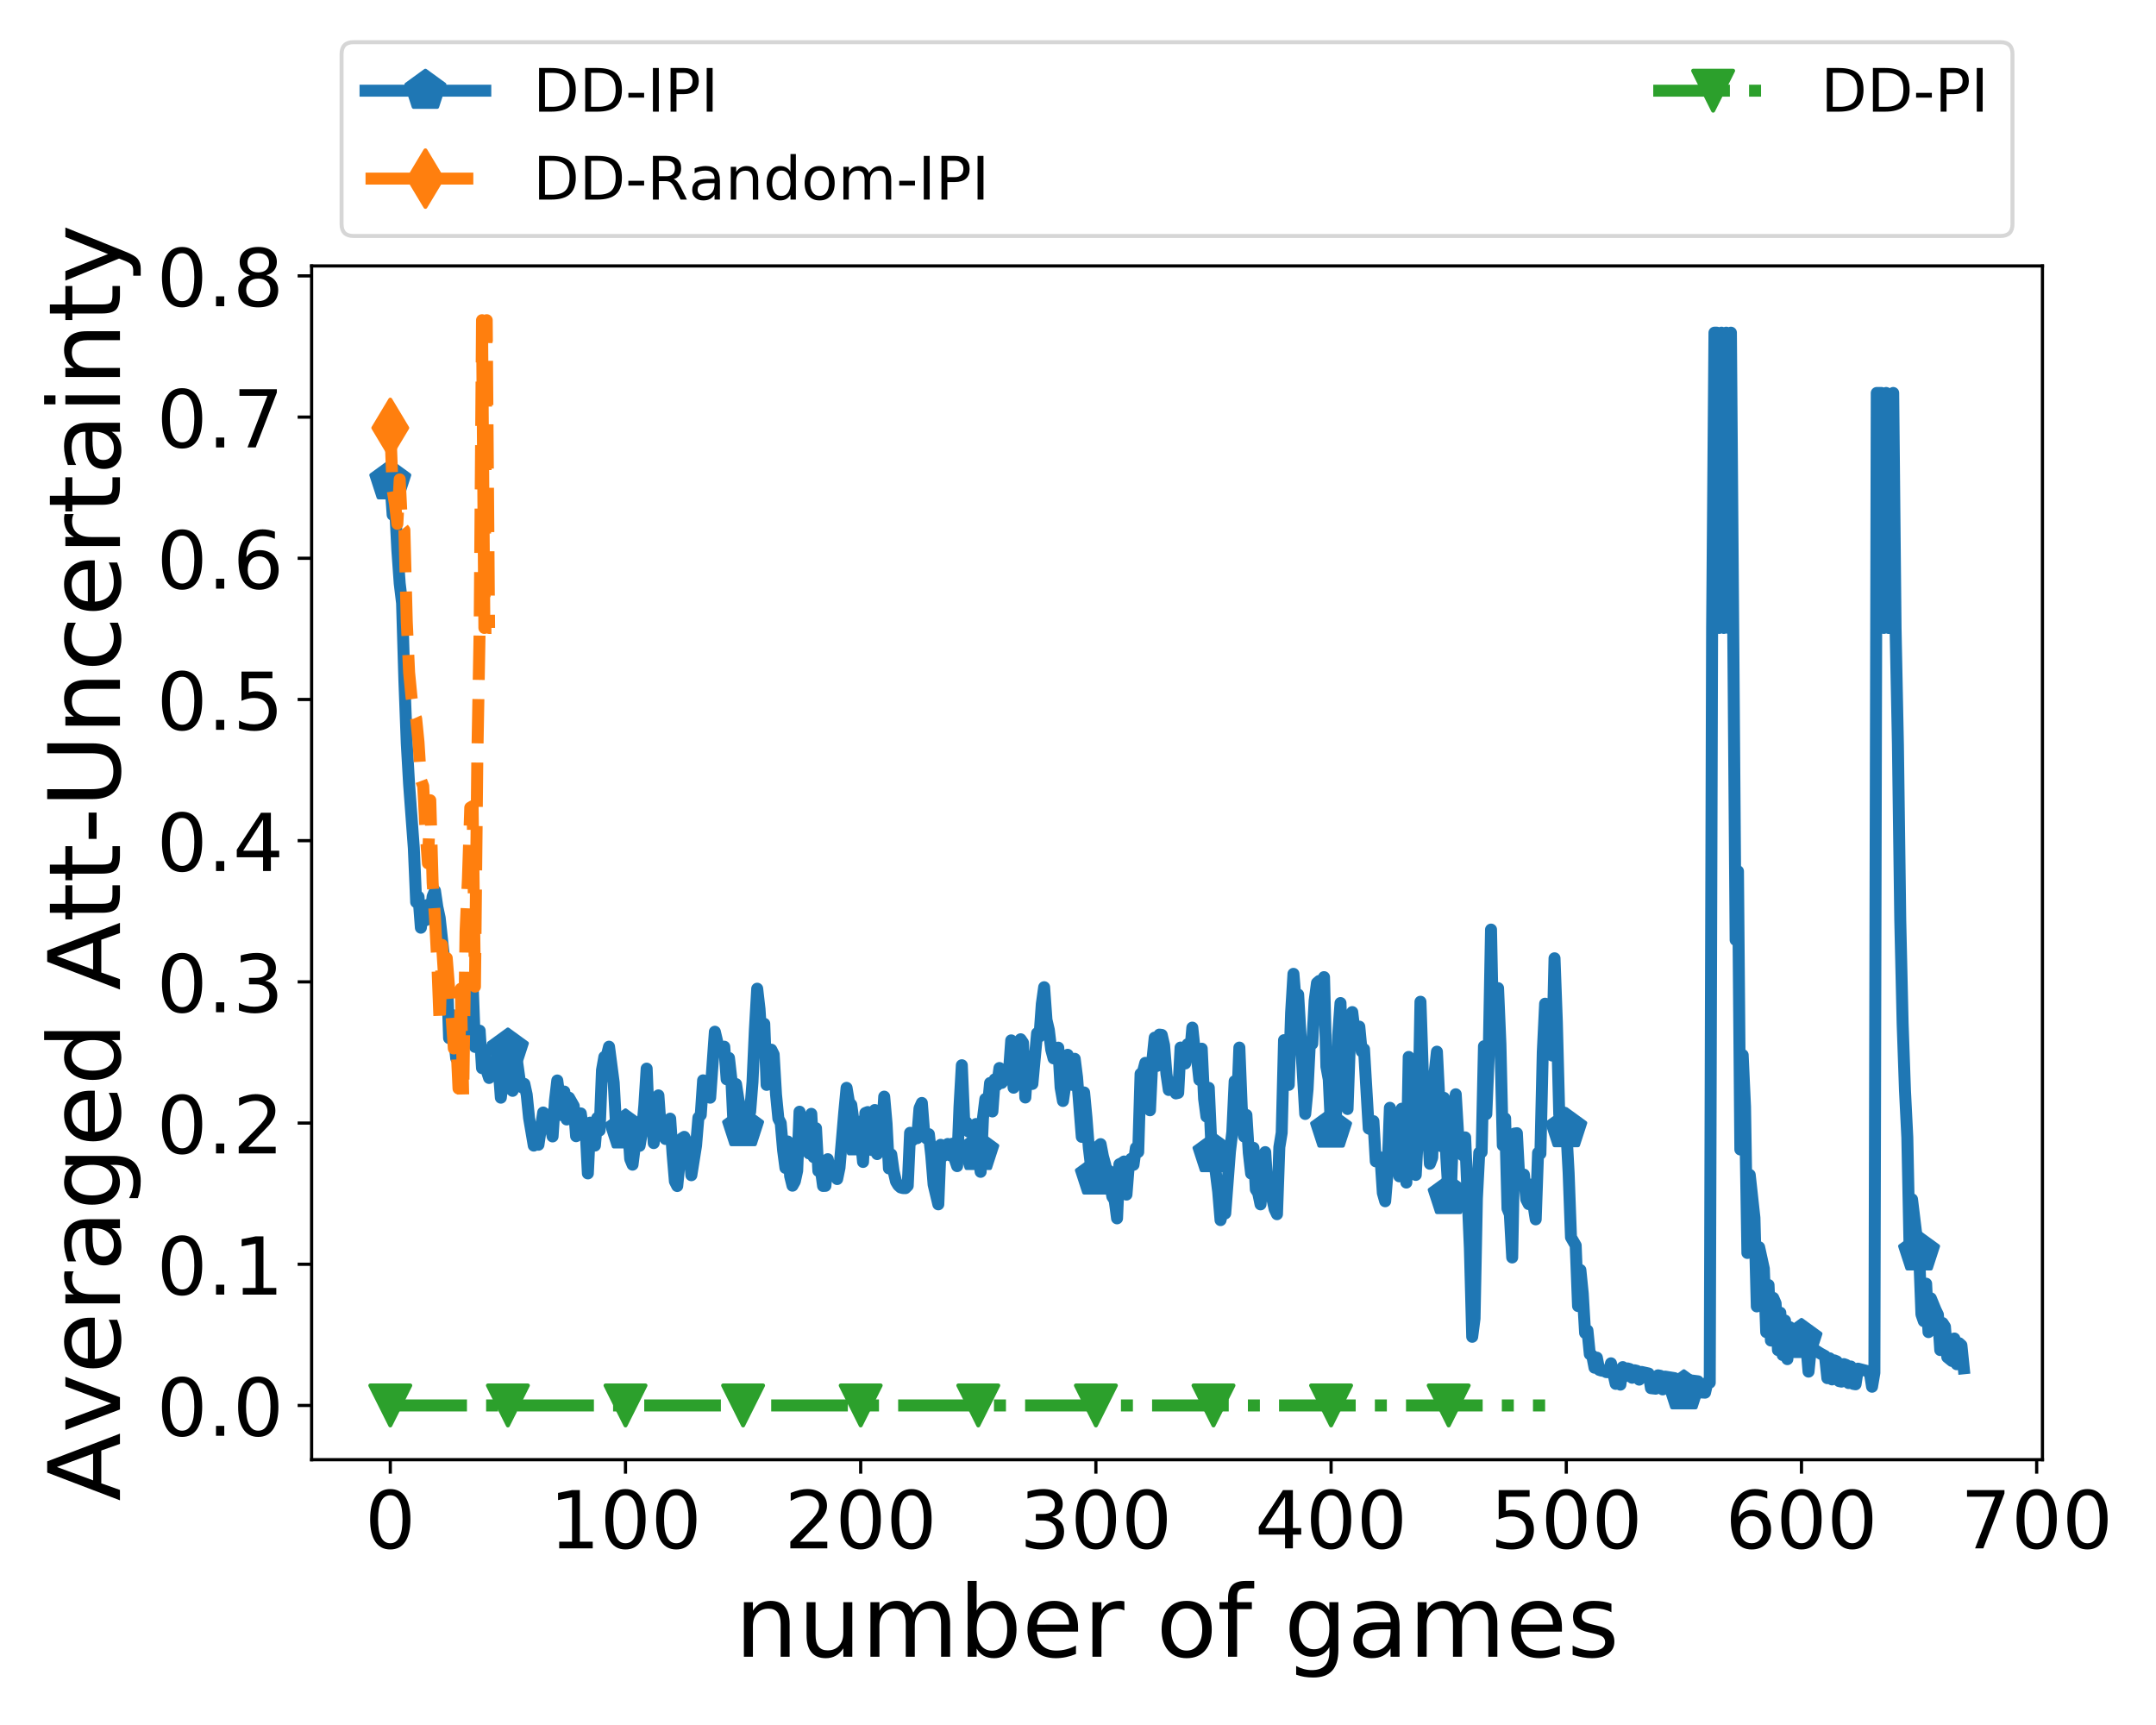 <?xml version="1.0" encoding="utf-8" standalone="no"?>
<!DOCTYPE svg PUBLIC "-//W3C//DTD SVG 1.1//EN"
  "http://www.w3.org/Graphics/SVG/1.1/DTD/svg11.dtd">
<!-- Created with matplotlib (https://matplotlib.org/) -->
<svg height="432pt" version="1.1" viewBox="0 0 540 432" width="540pt" xmlns="http://www.w3.org/2000/svg" xmlns:xlink="http://www.w3.org/1999/xlink">
 <defs>
  <style type="text/css">
*{stroke-linecap:butt;stroke-linejoin:round;}
  </style>
 </defs>
 <g id="figure_1">
  <g id="patch_1">
   <path d="M 0 432 
L 540 432 
L 540 0 
L 0 0 
z
" style="fill:#ffffff;"/>
  </g>
  <g id="axes_1">
   <g id="patch_2">
    <path d="M 78.05 365.56 
L 511.558 365.56 
L 511.558 66.6 
L 78.05 66.6 
z
" style="fill:#ffffff;"/>
   </g>
   <g id="matplotlib.axis_1">
    <g id="xtick_1">
     <g id="line2d_1">
      <defs>
       <path d="M 0 0 
L 0 3.5 
" id="m747b78a692" style="stroke:#000000;stroke-width:0.8;"/>
      </defs>
      <g>
       <use style="stroke:#000000;stroke-width:0.8;" x="97.755" xlink:href="#m747b78a692" y="365.56"/>
      </g>
     </g>
     <g id="text_1">
      <!-- 0 -->
      <defs>
       <path d="M 31.781 66.406 
Q 24.172 66.406 20.328 58.906 
Q 16.5 51.422 16.5 36.375 
Q 16.5 21.391 20.328 13.891 
Q 24.172 6.391 31.781 6.391 
Q 39.453 6.391 43.281 13.891 
Q 47.125 21.391 47.125 36.375 
Q 47.125 51.422 43.281 58.906 
Q 39.453 66.406 31.781 66.406 
z
M 31.781 74.219 
Q 44.047 74.219 50.516 64.516 
Q 56.984 54.828 56.984 36.375 
Q 56.984 17.969 50.516 8.266 
Q 44.047 -1.422 31.781 -1.422 
Q 19.531 -1.422 13.062 8.266 
Q 6.594 17.969 6.594 36.375 
Q 6.594 54.828 13.062 64.516 
Q 19.531 74.219 31.781 74.219 
z
" id="DejaVuSans-48"/>
      </defs>
      <g transform="translate(91.392 387.757)scale(0.2 -0.2)">
       <use xlink:href="#DejaVuSans-48"/>
      </g>
     </g>
    </g>
    <g id="xtick_2">
     <g id="line2d_2">
      <g>
       <use style="stroke:#000000;stroke-width:0.8;" x="156.664" xlink:href="#m747b78a692" y="365.56"/>
      </g>
     </g>
     <g id="text_2">
      <!-- 100 -->
      <defs>
       <path d="M 12.406 8.297 
L 28.516 8.297 
L 28.516 63.922 
L 10.984 60.406 
L 10.984 69.391 
L 28.422 72.906 
L 38.281 72.906 
L 38.281 8.297 
L 54.391 8.297 
L 54.391 0 
L 12.406 0 
z
" id="DejaVuSans-49"/>
      </defs>
      <g transform="translate(137.576 387.757)scale(0.2 -0.2)">
       <use xlink:href="#DejaVuSans-49"/>
       <use x="63.623" xlink:href="#DejaVuSans-48"/>
       <use x="127.246" xlink:href="#DejaVuSans-48"/>
      </g>
     </g>
    </g>
    <g id="xtick_3">
     <g id="line2d_3">
      <g>
       <use style="stroke:#000000;stroke-width:0.8;" x="215.572" xlink:href="#m747b78a692" y="365.56"/>
      </g>
     </g>
     <g id="text_3">
      <!-- 200 -->
      <defs>
       <path d="M 19.188 8.297 
L 53.609 8.297 
L 53.609 0 
L 7.328 0 
L 7.328 8.297 
Q 12.938 14.109 22.625 23.891 
Q 32.328 33.688 34.812 36.531 
Q 39.547 41.844 41.422 45.531 
Q 43.312 49.219 43.312 52.781 
Q 43.312 58.594 39.234 62.25 
Q 35.156 65.922 28.609 65.922 
Q 23.969 65.922 18.812 64.312 
Q 13.672 62.703 7.812 59.422 
L 7.812 69.391 
Q 13.766 71.781 18.938 73 
Q 24.125 74.219 28.422 74.219 
Q 39.75 74.219 46.484 68.547 
Q 53.219 62.891 53.219 53.422 
Q 53.219 48.922 51.531 44.891 
Q 49.859 40.875 45.406 35.406 
Q 44.188 33.984 37.641 27.219 
Q 31.109 20.453 19.188 8.297 
z
" id="DejaVuSans-50"/>
      </defs>
      <g transform="translate(196.485 387.757)scale(0.2 -0.2)">
       <use xlink:href="#DejaVuSans-50"/>
       <use x="63.623" xlink:href="#DejaVuSans-48"/>
       <use x="127.246" xlink:href="#DejaVuSans-48"/>
      </g>
     </g>
    </g>
    <g id="xtick_4">
     <g id="line2d_4">
      <g>
       <use style="stroke:#000000;stroke-width:0.8;" x="274.481" xlink:href="#m747b78a692" y="365.56"/>
      </g>
     </g>
     <g id="text_4">
      <!-- 300 -->
      <defs>
       <path d="M 40.578 39.312 
Q 47.656 37.797 51.625 33 
Q 55.609 28.219 55.609 21.188 
Q 55.609 10.406 48.188 4.484 
Q 40.766 -1.422 27.094 -1.422 
Q 22.516 -1.422 17.656 -0.516 
Q 12.797 0.391 7.625 2.203 
L 7.625 11.719 
Q 11.719 9.328 16.594 8.109 
Q 21.484 6.891 26.812 6.891 
Q 36.078 6.891 40.938 10.547 
Q 45.797 14.203 45.797 21.188 
Q 45.797 27.641 41.281 31.266 
Q 36.766 34.906 28.719 34.906 
L 20.219 34.906 
L 20.219 43.016 
L 29.109 43.016 
Q 36.375 43.016 40.234 45.922 
Q 44.094 48.828 44.094 54.297 
Q 44.094 59.906 40.109 62.906 
Q 36.141 65.922 28.719 65.922 
Q 24.656 65.922 20.016 65.031 
Q 15.375 64.156 9.812 62.312 
L 9.812 71.094 
Q 15.438 72.656 20.344 73.438 
Q 25.25 74.219 29.594 74.219 
Q 40.828 74.219 47.359 69.109 
Q 53.906 64.016 53.906 55.328 
Q 53.906 49.266 50.438 45.094 
Q 46.969 40.922 40.578 39.312 
z
" id="DejaVuSans-51"/>
      </defs>
      <g transform="translate(255.393 387.757)scale(0.2 -0.2)">
       <use xlink:href="#DejaVuSans-51"/>
       <use x="63.623" xlink:href="#DejaVuSans-48"/>
       <use x="127.246" xlink:href="#DejaVuSans-48"/>
      </g>
     </g>
    </g>
    <g id="xtick_5">
     <g id="line2d_5">
      <g>
       <use style="stroke:#000000;stroke-width:0.8;" x="333.389" xlink:href="#m747b78a692" y="365.56"/>
      </g>
     </g>
     <g id="text_5">
      <!-- 400 -->
      <defs>
       <path d="M 37.797 64.312 
L 12.891 25.391 
L 37.797 25.391 
z
M 35.203 72.906 
L 47.609 72.906 
L 47.609 25.391 
L 58.016 25.391 
L 58.016 17.188 
L 47.609 17.188 
L 47.609 0 
L 37.797 0 
L 37.797 17.188 
L 4.891 17.188 
L 4.891 26.703 
z
" id="DejaVuSans-52"/>
      </defs>
      <g transform="translate(314.302 387.757)scale(0.2 -0.2)">
       <use xlink:href="#DejaVuSans-52"/>
       <use x="63.623" xlink:href="#DejaVuSans-48"/>
       <use x="127.246" xlink:href="#DejaVuSans-48"/>
      </g>
     </g>
    </g>
    <g id="xtick_6">
     <g id="line2d_6">
      <g>
       <use style="stroke:#000000;stroke-width:0.8;" x="392.298" xlink:href="#m747b78a692" y="365.56"/>
      </g>
     </g>
     <g id="text_6">
      <!-- 500 -->
      <defs>
       <path d="M 10.797 72.906 
L 49.516 72.906 
L 49.516 64.594 
L 19.828 64.594 
L 19.828 46.734 
Q 21.969 47.469 24.109 47.828 
Q 26.266 48.188 28.422 48.188 
Q 40.625 48.188 47.75 41.5 
Q 54.891 34.812 54.891 23.391 
Q 54.891 11.625 47.562 5.094 
Q 40.234 -1.422 26.906 -1.422 
Q 22.312 -1.422 17.547 -0.641 
Q 12.797 0.141 7.719 1.703 
L 7.719 11.625 
Q 12.109 9.234 16.797 8.062 
Q 21.484 6.891 26.703 6.891 
Q 35.156 6.891 40.078 11.328 
Q 45.016 15.766 45.016 23.391 
Q 45.016 31 40.078 35.438 
Q 35.156 39.891 26.703 39.891 
Q 22.75 39.891 18.812 39.016 
Q 14.891 38.141 10.797 36.281 
z
" id="DejaVuSans-53"/>
      </defs>
      <g transform="translate(373.21 387.757)scale(0.2 -0.2)">
       <use xlink:href="#DejaVuSans-53"/>
       <use x="63.623" xlink:href="#DejaVuSans-48"/>
       <use x="127.246" xlink:href="#DejaVuSans-48"/>
      </g>
     </g>
    </g>
    <g id="xtick_7">
     <g id="line2d_7">
      <g>
       <use style="stroke:#000000;stroke-width:0.8;" x="451.206" xlink:href="#m747b78a692" y="365.56"/>
      </g>
     </g>
     <g id="text_7">
      <!-- 600 -->
      <defs>
       <path d="M 33.016 40.375 
Q 26.375 40.375 22.484 35.828 
Q 18.609 31.297 18.609 23.391 
Q 18.609 15.531 22.484 10.953 
Q 26.375 6.391 33.016 6.391 
Q 39.656 6.391 43.531 10.953 
Q 47.406 15.531 47.406 23.391 
Q 47.406 31.297 43.531 35.828 
Q 39.656 40.375 33.016 40.375 
z
M 52.594 71.297 
L 52.594 62.312 
Q 48.875 64.062 45.094 64.984 
Q 41.312 65.922 37.594 65.922 
Q 27.828 65.922 22.672 59.328 
Q 17.531 52.734 16.797 39.406 
Q 19.672 43.656 24.016 45.922 
Q 28.375 48.188 33.594 48.188 
Q 44.578 48.188 50.953 41.516 
Q 57.328 34.859 57.328 23.391 
Q 57.328 12.156 50.688 5.359 
Q 44.047 -1.422 33.016 -1.422 
Q 20.359 -1.422 13.672 8.266 
Q 6.984 17.969 6.984 36.375 
Q 6.984 53.656 15.188 63.938 
Q 23.391 74.219 37.203 74.219 
Q 40.922 74.219 44.703 73.484 
Q 48.484 72.75 52.594 71.297 
z
" id="DejaVuSans-54"/>
      </defs>
      <g transform="translate(432.119 387.757)scale(0.2 -0.2)">
       <use xlink:href="#DejaVuSans-54"/>
       <use x="63.623" xlink:href="#DejaVuSans-48"/>
       <use x="127.246" xlink:href="#DejaVuSans-48"/>
      </g>
     </g>
    </g>
    <g id="xtick_8">
     <g id="line2d_8">
      <g>
       <use style="stroke:#000000;stroke-width:0.8;" x="510.115" xlink:href="#m747b78a692" y="365.56"/>
      </g>
     </g>
     <g id="text_8">
      <!-- 700 -->
      <defs>
       <path d="M 8.203 72.906 
L 55.078 72.906 
L 55.078 68.703 
L 28.609 0 
L 18.312 0 
L 43.219 64.594 
L 8.203 64.594 
z
" id="DejaVuSans-55"/>
      </defs>
      <g transform="translate(491.028 387.757)scale(0.2 -0.2)">
       <use xlink:href="#DejaVuSans-55"/>
       <use x="63.623" xlink:href="#DejaVuSans-48"/>
       <use x="127.246" xlink:href="#DejaVuSans-48"/>
      </g>
     </g>
    </g>
    <g id="text_9">
     <!-- number of games -->
     <defs>
      <path d="M 54.891 33.016 
L 54.891 0 
L 45.906 0 
L 45.906 32.719 
Q 45.906 40.484 42.875 44.328 
Q 39.844 48.188 33.797 48.188 
Q 26.516 48.188 22.312 43.547 
Q 18.109 38.922 18.109 30.906 
L 18.109 0 
L 9.078 0 
L 9.078 54.688 
L 18.109 54.688 
L 18.109 46.188 
Q 21.344 51.125 25.703 53.562 
Q 30.078 56 35.797 56 
Q 45.219 56 50.047 50.172 
Q 54.891 44.344 54.891 33.016 
z
" id="DejaVuSans-110"/>
      <path d="M 8.5 21.578 
L 8.5 54.688 
L 17.484 54.688 
L 17.484 21.922 
Q 17.484 14.156 20.5 10.266 
Q 23.531 6.391 29.594 6.391 
Q 36.859 6.391 41.078 11.031 
Q 45.312 15.672 45.312 23.688 
L 45.312 54.688 
L 54.297 54.688 
L 54.297 0 
L 45.312 0 
L 45.312 8.406 
Q 42.047 3.422 37.719 1 
Q 33.406 -1.422 27.688 -1.422 
Q 18.266 -1.422 13.375 4.438 
Q 8.5 10.297 8.5 21.578 
z
M 31.109 56 
z
" id="DejaVuSans-117"/>
      <path d="M 52 44.188 
Q 55.375 50.25 60.062 53.125 
Q 64.75 56 71.094 56 
Q 79.641 56 84.281 50.016 
Q 88.922 44.047 88.922 33.016 
L 88.922 0 
L 79.891 0 
L 79.891 32.719 
Q 79.891 40.578 77.094 44.375 
Q 74.312 48.188 68.609 48.188 
Q 61.625 48.188 57.562 43.547 
Q 53.516 38.922 53.516 30.906 
L 53.516 0 
L 44.484 0 
L 44.484 32.719 
Q 44.484 40.625 41.703 44.406 
Q 38.922 48.188 33.109 48.188 
Q 26.219 48.188 22.156 43.531 
Q 18.109 38.875 18.109 30.906 
L 18.109 0 
L 9.078 0 
L 9.078 54.688 
L 18.109 54.688 
L 18.109 46.188 
Q 21.188 51.219 25.484 53.609 
Q 29.781 56 35.688 56 
Q 41.656 56 45.828 52.969 
Q 50 49.953 52 44.188 
z
" id="DejaVuSans-109"/>
      <path d="M 48.688 27.297 
Q 48.688 37.203 44.609 42.844 
Q 40.531 48.484 33.406 48.484 
Q 26.266 48.484 22.188 42.844 
Q 18.109 37.203 18.109 27.297 
Q 18.109 17.391 22.188 11.75 
Q 26.266 6.109 33.406 6.109 
Q 40.531 6.109 44.609 11.75 
Q 48.688 17.391 48.688 27.297 
z
M 18.109 46.391 
Q 20.953 51.266 25.266 53.625 
Q 29.594 56 35.594 56 
Q 45.562 56 51.781 48.094 
Q 58.016 40.188 58.016 27.297 
Q 58.016 14.406 51.781 6.484 
Q 45.562 -1.422 35.594 -1.422 
Q 29.594 -1.422 25.266 0.953 
Q 20.953 3.328 18.109 8.203 
L 18.109 0 
L 9.078 0 
L 9.078 75.984 
L 18.109 75.984 
z
" id="DejaVuSans-98"/>
      <path d="M 56.203 29.594 
L 56.203 25.203 
L 14.891 25.203 
Q 15.484 15.922 20.484 11.062 
Q 25.484 6.203 34.422 6.203 
Q 39.594 6.203 44.453 7.469 
Q 49.312 8.734 54.109 11.281 
L 54.109 2.781 
Q 49.266 0.734 44.188 -0.344 
Q 39.109 -1.422 33.891 -1.422 
Q 20.797 -1.422 13.156 6.188 
Q 5.516 13.812 5.516 26.812 
Q 5.516 40.234 12.766 48.109 
Q 20.016 56 32.328 56 
Q 43.359 56 49.781 48.891 
Q 56.203 41.797 56.203 29.594 
z
M 47.219 32.234 
Q 47.125 39.594 43.094 43.984 
Q 39.062 48.391 32.422 48.391 
Q 24.906 48.391 20.391 44.141 
Q 15.875 39.891 15.188 32.172 
z
" id="DejaVuSans-101"/>
      <path d="M 41.109 46.297 
Q 39.594 47.172 37.812 47.578 
Q 36.031 48 33.891 48 
Q 26.266 48 22.188 43.047 
Q 18.109 38.094 18.109 28.812 
L 18.109 0 
L 9.078 0 
L 9.078 54.688 
L 18.109 54.688 
L 18.109 46.188 
Q 20.953 51.172 25.484 53.578 
Q 30.031 56 36.531 56 
Q 37.453 56 38.578 55.875 
Q 39.703 55.766 41.062 55.516 
z
" id="DejaVuSans-114"/>
      <path id="DejaVuSans-32"/>
      <path d="M 30.609 48.391 
Q 23.391 48.391 19.188 42.75 
Q 14.984 37.109 14.984 27.297 
Q 14.984 17.484 19.156 11.844 
Q 23.344 6.203 30.609 6.203 
Q 37.797 6.203 41.984 11.859 
Q 46.188 17.531 46.188 27.297 
Q 46.188 37.016 41.984 42.703 
Q 37.797 48.391 30.609 48.391 
z
M 30.609 56 
Q 42.328 56 49.016 48.375 
Q 55.719 40.766 55.719 27.297 
Q 55.719 13.875 49.016 6.219 
Q 42.328 -1.422 30.609 -1.422 
Q 18.844 -1.422 12.172 6.219 
Q 5.516 13.875 5.516 27.297 
Q 5.516 40.766 12.172 48.375 
Q 18.844 56 30.609 56 
z
" id="DejaVuSans-111"/>
      <path d="M 37.109 75.984 
L 37.109 68.5 
L 28.516 68.5 
Q 23.688 68.5 21.797 66.547 
Q 19.922 64.594 19.922 59.516 
L 19.922 54.688 
L 34.719 54.688 
L 34.719 47.703 
L 19.922 47.703 
L 19.922 0 
L 10.891 0 
L 10.891 47.703 
L 2.297 47.703 
L 2.297 54.688 
L 10.891 54.688 
L 10.891 58.5 
Q 10.891 67.625 15.141 71.797 
Q 19.391 75.984 28.609 75.984 
z
" id="DejaVuSans-102"/>
      <path d="M 45.406 27.984 
Q 45.406 37.75 41.375 43.109 
Q 37.359 48.484 30.078 48.484 
Q 22.859 48.484 18.828 43.109 
Q 14.797 37.75 14.797 27.984 
Q 14.797 18.266 18.828 12.891 
Q 22.859 7.516 30.078 7.516 
Q 37.359 7.516 41.375 12.891 
Q 45.406 18.266 45.406 27.984 
z
M 54.391 6.781 
Q 54.391 -7.172 48.188 -13.984 
Q 42 -20.797 29.203 -20.797 
Q 24.469 -20.797 20.266 -20.094 
Q 16.062 -19.391 12.109 -17.922 
L 12.109 -9.188 
Q 16.062 -11.328 19.922 -12.344 
Q 23.781 -13.375 27.781 -13.375 
Q 36.625 -13.375 41.016 -8.766 
Q 45.406 -4.156 45.406 5.172 
L 45.406 9.625 
Q 42.625 4.781 38.281 2.391 
Q 33.938 0 27.875 0 
Q 17.828 0 11.672 7.656 
Q 5.516 15.328 5.516 27.984 
Q 5.516 40.672 11.672 48.328 
Q 17.828 56 27.875 56 
Q 33.938 56 38.281 53.609 
Q 42.625 51.219 45.406 46.391 
L 45.406 54.688 
L 54.391 54.688 
z
" id="DejaVuSans-103"/>
      <path d="M 34.281 27.484 
Q 23.391 27.484 19.188 25 
Q 14.984 22.516 14.984 16.5 
Q 14.984 11.719 18.141 8.906 
Q 21.297 6.109 26.703 6.109 
Q 34.188 6.109 38.703 11.406 
Q 43.219 16.703 43.219 25.484 
L 43.219 27.484 
z
M 52.203 31.203 
L 52.203 0 
L 43.219 0 
L 43.219 8.297 
Q 40.141 3.328 35.547 0.953 
Q 30.953 -1.422 24.312 -1.422 
Q 15.922 -1.422 10.953 3.297 
Q 6 8.016 6 15.922 
Q 6 25.141 12.172 29.828 
Q 18.359 34.516 30.609 34.516 
L 43.219 34.516 
L 43.219 35.406 
Q 43.219 41.609 39.141 45 
Q 35.062 48.391 27.688 48.391 
Q 23 48.391 18.547 47.266 
Q 14.109 46.141 10.016 43.891 
L 10.016 52.203 
Q 14.938 54.109 19.578 55.047 
Q 24.219 56 28.609 56 
Q 40.484 56 46.344 49.844 
Q 52.203 43.703 52.203 31.203 
z
" id="DejaVuSans-97"/>
      <path d="M 44.281 53.078 
L 44.281 44.578 
Q 40.484 46.531 36.375 47.5 
Q 32.281 48.484 27.875 48.484 
Q 21.188 48.484 17.844 46.438 
Q 14.5 44.391 14.5 40.281 
Q 14.5 37.156 16.891 35.375 
Q 19.281 33.594 26.516 31.984 
L 29.594 31.297 
Q 39.156 29.25 43.188 25.516 
Q 47.219 21.781 47.219 15.094 
Q 47.219 7.469 41.188 3.016 
Q 35.156 -1.422 24.609 -1.422 
Q 20.219 -1.422 15.453 -0.562 
Q 10.688 0.297 5.422 2 
L 5.422 11.281 
Q 10.406 8.688 15.234 7.391 
Q 20.062 6.109 24.812 6.109 
Q 31.156 6.109 34.562 8.281 
Q 37.984 10.453 37.984 14.406 
Q 37.984 18.062 35.516 20.016 
Q 33.062 21.969 24.703 23.781 
L 21.578 24.516 
Q 13.234 26.266 9.516 29.906 
Q 5.812 33.547 5.812 39.891 
Q 5.812 47.609 11.281 51.797 
Q 16.75 56 26.812 56 
Q 31.781 56 36.172 55.266 
Q 40.578 54.547 44.281 53.078 
z
" id="DejaVuSans-115"/>
     </defs>
     <g transform="translate(184.05 414.912)scale(0.25 -0.25)">
      <use xlink:href="#DejaVuSans-110"/>
      <use x="63.379" xlink:href="#DejaVuSans-117"/>
      <use x="126.758" xlink:href="#DejaVuSans-109"/>
      <use x="224.17" xlink:href="#DejaVuSans-98"/>
      <use x="287.646" xlink:href="#DejaVuSans-101"/>
      <use x="349.17" xlink:href="#DejaVuSans-114"/>
      <use x="390.283" xlink:href="#DejaVuSans-32"/>
      <use x="422.07" xlink:href="#DejaVuSans-111"/>
      <use x="483.252" xlink:href="#DejaVuSans-102"/>
      <use x="518.457" xlink:href="#DejaVuSans-32"/>
      <use x="550.244" xlink:href="#DejaVuSans-103"/>
      <use x="613.721" xlink:href="#DejaVuSans-97"/>
      <use x="675" xlink:href="#DejaVuSans-109"/>
      <use x="772.412" xlink:href="#DejaVuSans-101"/>
      <use x="833.936" xlink:href="#DejaVuSans-115"/>
     </g>
    </g>
   </g>
   <g id="matplotlib.axis_2">
    <g id="ytick_1">
     <g id="line2d_9">
      <defs>
       <path d="M 0 0 
L -3.5 0 
" id="m4ca22aaf5d" style="stroke:#000000;stroke-width:0.8;"/>
      </defs>
      <g>
       <use style="stroke:#000000;stroke-width:0.8;" x="78.05" xlink:href="#m4ca22aaf5d" y="351.971"/>
      </g>
     </g>
     <g id="text_10">
      <!-- 0.0 -->
      <defs>
       <path d="M 10.688 12.406 
L 21 12.406 
L 21 0 
L 10.688 0 
z
" id="DejaVuSans-46"/>
      </defs>
      <g transform="translate(39.244 359.569)scale(0.2 -0.2)">
       <use xlink:href="#DejaVuSans-48"/>
       <use x="63.623" xlink:href="#DejaVuSans-46"/>
       <use x="95.41" xlink:href="#DejaVuSans-48"/>
      </g>
     </g>
    </g>
    <g id="ytick_2">
     <g id="line2d_10">
      <g>
       <use style="stroke:#000000;stroke-width:0.8;" x="78.05" xlink:href="#m4ca22aaf5d" y="316.611"/>
      </g>
     </g>
     <g id="text_11">
      <!-- 0.1 -->
      <g transform="translate(39.244 324.21)scale(0.2 -0.2)">
       <use xlink:href="#DejaVuSans-48"/>
       <use x="63.623" xlink:href="#DejaVuSans-46"/>
       <use x="95.41" xlink:href="#DejaVuSans-49"/>
      </g>
     </g>
    </g>
    <g id="ytick_3">
     <g id="line2d_11">
      <g>
       <use style="stroke:#000000;stroke-width:0.8;" x="78.05" xlink:href="#m4ca22aaf5d" y="281.252"/>
      </g>
     </g>
     <g id="text_12">
      <!-- 0.2 -->
      <g transform="translate(39.244 288.85)scale(0.2 -0.2)">
       <use xlink:href="#DejaVuSans-48"/>
       <use x="63.623" xlink:href="#DejaVuSans-46"/>
       <use x="95.41" xlink:href="#DejaVuSans-50"/>
      </g>
     </g>
    </g>
    <g id="ytick_4">
     <g id="line2d_12">
      <g>
       <use style="stroke:#000000;stroke-width:0.8;" x="78.05" xlink:href="#m4ca22aaf5d" y="245.892"/>
      </g>
     </g>
     <g id="text_13">
      <!-- 0.3 -->
      <g transform="translate(39.244 253.49)scale(0.2 -0.2)">
       <use xlink:href="#DejaVuSans-48"/>
       <use x="63.623" xlink:href="#DejaVuSans-46"/>
       <use x="95.41" xlink:href="#DejaVuSans-51"/>
      </g>
     </g>
    </g>
    <g id="ytick_5">
     <g id="line2d_13">
      <g>
       <use style="stroke:#000000;stroke-width:0.8;" x="78.05" xlink:href="#m4ca22aaf5d" y="210.532"/>
      </g>
     </g>
     <g id="text_14">
      <!-- 0.4 -->
      <g transform="translate(39.244 218.131)scale(0.2 -0.2)">
       <use xlink:href="#DejaVuSans-48"/>
       <use x="63.623" xlink:href="#DejaVuSans-46"/>
       <use x="95.41" xlink:href="#DejaVuSans-52"/>
      </g>
     </g>
    </g>
    <g id="ytick_6">
     <g id="line2d_14">
      <g>
       <use style="stroke:#000000;stroke-width:0.8;" x="78.05" xlink:href="#m4ca22aaf5d" y="175.173"/>
      </g>
     </g>
     <g id="text_15">
      <!-- 0.5 -->
      <g transform="translate(39.244 182.771)scale(0.2 -0.2)">
       <use xlink:href="#DejaVuSans-48"/>
       <use x="63.623" xlink:href="#DejaVuSans-46"/>
       <use x="95.41" xlink:href="#DejaVuSans-53"/>
      </g>
     </g>
    </g>
    <g id="ytick_7">
     <g id="line2d_15">
      <g>
       <use style="stroke:#000000;stroke-width:0.8;" x="78.05" xlink:href="#m4ca22aaf5d" y="139.813"/>
      </g>
     </g>
     <g id="text_16">
      <!-- 0.6 -->
      <g transform="translate(39.244 147.412)scale(0.2 -0.2)">
       <use xlink:href="#DejaVuSans-48"/>
       <use x="63.623" xlink:href="#DejaVuSans-46"/>
       <use x="95.41" xlink:href="#DejaVuSans-54"/>
      </g>
     </g>
    </g>
    <g id="ytick_8">
     <g id="line2d_16">
      <g>
       <use style="stroke:#000000;stroke-width:0.8;" x="78.05" xlink:href="#m4ca22aaf5d" y="104.454"/>
      </g>
     </g>
     <g id="text_17">
      <!-- 0.7 -->
      <g transform="translate(39.244 112.052)scale(0.2 -0.2)">
       <use xlink:href="#DejaVuSans-48"/>
       <use x="63.623" xlink:href="#DejaVuSans-46"/>
       <use x="95.41" xlink:href="#DejaVuSans-55"/>
      </g>
     </g>
    </g>
    <g id="ytick_9">
     <g id="line2d_17">
      <g>
       <use style="stroke:#000000;stroke-width:0.8;" x="78.05" xlink:href="#m4ca22aaf5d" y="69.094"/>
      </g>
     </g>
     <g id="text_18">
      <!-- 0.8 -->
      <defs>
       <path d="M 31.781 34.625 
Q 24.75 34.625 20.719 30.859 
Q 16.703 27.094 16.703 20.516 
Q 16.703 13.922 20.719 10.156 
Q 24.75 6.391 31.781 6.391 
Q 38.812 6.391 42.859 10.172 
Q 46.922 13.969 46.922 20.516 
Q 46.922 27.094 42.891 30.859 
Q 38.875 34.625 31.781 34.625 
z
M 21.922 38.812 
Q 15.578 40.375 12.031 44.719 
Q 8.5 49.078 8.5 55.328 
Q 8.5 64.062 14.719 69.141 
Q 20.953 74.219 31.781 74.219 
Q 42.672 74.219 48.875 69.141 
Q 55.078 64.062 55.078 55.328 
Q 55.078 49.078 51.531 44.719 
Q 48 40.375 41.703 38.812 
Q 48.828 37.156 52.797 32.312 
Q 56.781 27.484 56.781 20.516 
Q 56.781 9.906 50.312 4.234 
Q 43.844 -1.422 31.781 -1.422 
Q 19.734 -1.422 13.25 4.234 
Q 6.781 9.906 6.781 20.516 
Q 6.781 27.484 10.781 32.312 
Q 14.797 37.156 21.922 38.812 
z
M 18.312 54.391 
Q 18.312 48.734 21.844 45.562 
Q 25.391 42.391 31.781 42.391 
Q 38.141 42.391 41.719 45.562 
Q 45.312 48.734 45.312 54.391 
Q 45.312 60.062 41.719 63.234 
Q 38.141 66.406 31.781 66.406 
Q 25.391 66.406 21.844 63.234 
Q 18.312 60.062 18.312 54.391 
z
" id="DejaVuSans-56"/>
      </defs>
      <g transform="translate(39.244 76.692)scale(0.2 -0.2)">
       <use xlink:href="#DejaVuSans-48"/>
       <use x="63.623" xlink:href="#DejaVuSans-46"/>
       <use x="95.41" xlink:href="#DejaVuSans-56"/>
      </g>
     </g>
    </g>
    <g id="text_19">
     <!-- Averaged Att-Uncertainty -->
     <defs>
      <path d="M 34.188 63.188 
L 20.797 26.906 
L 47.609 26.906 
z
M 28.609 72.906 
L 39.797 72.906 
L 67.578 0 
L 57.328 0 
L 50.688 18.703 
L 17.828 18.703 
L 11.188 0 
L 0.781 0 
z
" id="DejaVuSans-65"/>
      <path d="M 2.984 54.688 
L 12.5 54.688 
L 29.594 8.797 
L 46.688 54.688 
L 56.203 54.688 
L 35.688 0 
L 23.484 0 
z
" id="DejaVuSans-118"/>
      <path d="M 45.406 46.391 
L 45.406 75.984 
L 54.391 75.984 
L 54.391 0 
L 45.406 0 
L 45.406 8.203 
Q 42.578 3.328 38.25 0.953 
Q 33.938 -1.422 27.875 -1.422 
Q 17.969 -1.422 11.734 6.484 
Q 5.516 14.406 5.516 27.297 
Q 5.516 40.188 11.734 48.094 
Q 17.969 56 27.875 56 
Q 33.938 56 38.25 53.625 
Q 42.578 51.266 45.406 46.391 
z
M 14.797 27.297 
Q 14.797 17.391 18.875 11.75 
Q 22.953 6.109 30.078 6.109 
Q 37.203 6.109 41.297 11.75 
Q 45.406 17.391 45.406 27.297 
Q 45.406 37.203 41.297 42.844 
Q 37.203 48.484 30.078 48.484 
Q 22.953 48.484 18.875 42.844 
Q 14.797 37.203 14.797 27.297 
z
" id="DejaVuSans-100"/>
      <path d="M 18.312 70.219 
L 18.312 54.688 
L 36.812 54.688 
L 36.812 47.703 
L 18.312 47.703 
L 18.312 18.016 
Q 18.312 11.328 20.141 9.422 
Q 21.969 7.516 27.594 7.516 
L 36.812 7.516 
L 36.812 0 
L 27.594 0 
Q 17.188 0 13.234 3.875 
Q 9.281 7.766 9.281 18.016 
L 9.281 47.703 
L 2.688 47.703 
L 2.688 54.688 
L 9.281 54.688 
L 9.281 70.219 
z
" id="DejaVuSans-116"/>
      <path d="M 4.891 31.391 
L 31.203 31.391 
L 31.203 23.391 
L 4.891 23.391 
z
" id="DejaVuSans-45"/>
      <path d="M 8.688 72.906 
L 18.609 72.906 
L 18.609 28.609 
Q 18.609 16.891 22.844 11.734 
Q 27.094 6.594 36.625 6.594 
Q 46.094 6.594 50.344 11.734 
Q 54.594 16.891 54.594 28.609 
L 54.594 72.906 
L 64.5 72.906 
L 64.5 27.391 
Q 64.5 13.141 57.438 5.859 
Q 50.391 -1.422 36.625 -1.422 
Q 22.797 -1.422 15.734 5.859 
Q 8.688 13.141 8.688 27.391 
z
" id="DejaVuSans-85"/>
      <path d="M 48.781 52.594 
L 48.781 44.188 
Q 44.969 46.297 41.141 47.344 
Q 37.312 48.391 33.406 48.391 
Q 24.656 48.391 19.812 42.844 
Q 14.984 37.312 14.984 27.297 
Q 14.984 17.281 19.812 11.734 
Q 24.656 6.203 33.406 6.203 
Q 37.312 6.203 41.141 7.25 
Q 44.969 8.297 48.781 10.406 
L 48.781 2.094 
Q 45.016 0.344 40.984 -0.531 
Q 36.969 -1.422 32.422 -1.422 
Q 20.062 -1.422 12.781 6.344 
Q 5.516 14.109 5.516 27.297 
Q 5.516 40.672 12.859 48.328 
Q 20.219 56 33.016 56 
Q 37.156 56 41.109 55.141 
Q 45.062 54.297 48.781 52.594 
z
" id="DejaVuSans-99"/>
      <path d="M 9.422 54.688 
L 18.406 54.688 
L 18.406 0 
L 9.422 0 
z
M 9.422 75.984 
L 18.406 75.984 
L 18.406 64.594 
L 9.422 64.594 
z
" id="DejaVuSans-105"/>
      <path d="M 32.172 -5.078 
Q 28.375 -14.844 24.75 -17.812 
Q 21.141 -20.797 15.094 -20.797 
L 7.906 -20.797 
L 7.906 -13.281 
L 13.188 -13.281 
Q 16.891 -13.281 18.938 -11.516 
Q 21 -9.766 23.484 -3.219 
L 25.094 0.875 
L 2.984 54.688 
L 12.5 54.688 
L 29.594 11.922 
L 46.688 54.688 
L 56.203 54.688 
z
" id="DejaVuSans-121"/>
     </defs>
     <g transform="translate(30.045 375.932)rotate(-90)scale(0.25 -0.25)">
      <use xlink:href="#DejaVuSans-65"/>
      <use x="68.33" xlink:href="#DejaVuSans-118"/>
      <use x="127.51" xlink:href="#DejaVuSans-101"/>
      <use x="189.033" xlink:href="#DejaVuSans-114"/>
      <use x="230.146" xlink:href="#DejaVuSans-97"/>
      <use x="291.426" xlink:href="#DejaVuSans-103"/>
      <use x="354.902" xlink:href="#DejaVuSans-101"/>
      <use x="416.426" xlink:href="#DejaVuSans-100"/>
      <use x="479.902" xlink:href="#DejaVuSans-32"/>
      <use x="511.689" xlink:href="#DejaVuSans-65"/>
      <use x="580.082" xlink:href="#DejaVuSans-116"/>
      <use x="619.291" xlink:href="#DejaVuSans-116"/>
      <use x="658.5" xlink:href="#DejaVuSans-45"/>
      <use x="694.584" xlink:href="#DejaVuSans-85"/>
      <use x="767.777" xlink:href="#DejaVuSans-110"/>
      <use x="831.156" xlink:href="#DejaVuSans-99"/>
      <use x="886.137" xlink:href="#DejaVuSans-101"/>
      <use x="947.66" xlink:href="#DejaVuSans-114"/>
      <use x="988.773" xlink:href="#DejaVuSans-116"/>
      <use x="1027.982" xlink:href="#DejaVuSans-97"/>
      <use x="1089.262" xlink:href="#DejaVuSans-105"/>
      <use x="1117.045" xlink:href="#DejaVuSans-110"/>
      <use x="1180.424" xlink:href="#DejaVuSans-116"/>
      <use x="1219.633" xlink:href="#DejaVuSans-121"/>
     </g>
    </g>
   </g>
   <g id="line2d_18">
    <path clip-path="url(#p9c15fee1b2)" d="M 97.755 120.515 
L 98.344 128.924 
L 98.933 126.573 
L 99.522 137.833 
L 100.111 146.097 
L 100.7 151.025 
L 101.289 170.627 
L 101.879 186.157 
L 102.468 196.487 
L 103.646 212.383 
L 104.235 225.922 
L 104.824 224.587 
L 105.413 232.332 
L 106.002 226.982 
L 106.591 230.463 
L 107.18 226.598 
L 107.769 229.676 
L 108.358 224.49 
L 108.948 223.072 
L 109.537 227.119 
L 110.126 229.868 
L 111.304 240.682 
L 111.893 242.891 
L 112.482 259.976 
L 113.071 254.086 
L 113.66 259.039 
L 114.249 265.021 
L 114.838 263.009 
L 115.427 264.248 
L 116.017 261.939 
L 116.606 258.315 
L 117.195 250.548 
L 117.784 255.044 
L 118.373 246.066 
L 118.962 262.182 
L 119.551 262.257 
L 120.14 258.123 
L 120.729 267.502 
L 121.318 262.785 
L 121.907 268.152 
L 122.497 269.961 
L 123.086 265.923 
L 123.675 269.181 
L 124.264 269.576 
L 124.853 266.886 
L 125.442 274.899 
L 126.031 270.174 
L 126.62 272.641 
L 127.209 262.817 
L 127.798 267.218 
L 128.387 273.187 
L 128.976 270.167 
L 129.566 266.266 
L 130.155 270.496 
L 130.744 272.304 
L 131.333 271.445 
L 131.922 274.136 
L 132.511 279.969 
L 133.689 286.898 
L 134.278 283.961 
L 134.867 286.683 
L 136.046 278.614 
L 136.635 279.532 
L 137.224 279.132 
L 137.813 281.507 
L 138.402 284.606 
L 138.991 275.659 
L 139.58 270.589 
L 140.758 279.287 
L 141.347 273.364 
L 141.936 280.354 
L 142.525 274.896 
L 143.704 276.973 
L 144.293 284.543 
L 145.471 278.839 
L 146.06 283.089 
L 146.649 282.346 
L 147.238 293.868 
L 147.827 281.142 
L 149.005 286.895 
L 149.594 279.964 
L 150.184 283.108 
L 150.773 268.013 
L 151.362 264.691 
L 151.951 264.48 
L 152.54 262.122 
L 153.718 271.166 
L 154.307 282.11 
L 154.896 280.066 
L 155.485 279.903 
L 156.074 284.097 
L 156.664 283.063 
L 157.253 281.502 
L 157.842 290.243 
L 158.431 291.673 
L 159.02 286.931 
L 159.609 285.144 
L 160.198 286.953 
L 160.787 283.486 
L 161.376 276.891 
L 161.965 267.619 
L 162.554 281.723 
L 163.143 276.611 
L 163.733 286.273 
L 164.322 279.01 
L 164.911 274.321 
L 165.5 282.734 
L 166.678 285.243 
L 167.267 281.254 
L 167.856 280.154 
L 168.445 288.88 
L 169.034 295.85 
L 169.623 297.025 
L 170.802 285.075 
L 171.391 284.707 
L 171.98 286.044 
L 172.569 287.003 
L 173.158 294.318 
L 174.336 286.924 
L 174.925 279.893 
L 175.514 279.225 
L 176.103 270.553 
L 176.692 271.414 
L 177.282 274.013 
L 177.871 274.901 
L 179.049 258.381 
L 180.227 263.338 
L 180.816 262.865 
L 181.405 262.125 
L 181.994 270.289 
L 182.583 264.948 
L 183.172 270.173 
L 183.761 282.59 
L 184.351 271.483 
L 184.94 275.323 
L 185.529 277.959 
L 186.118 282.507 
L 186.707 277.833 
L 187.296 279.435 
L 187.885 278.442 
L 188.474 270.971 
L 189.063 257.954 
L 189.652 247.601 
L 190.241 252.739 
L 190.83 261.994 
L 191.42 256.394 
L 192.009 271.692 
L 192.598 271.484 
L 193.187 262.875 
L 193.776 264.064 
L 194.365 274.113 
L 194.954 280.133 
L 195.543 281.262 
L 196.132 288.038 
L 196.721 292.491 
L 197.31 285.87 
L 197.9 294.535 
L 198.489 296.936 
L 199.078 295.88 
L 199.667 293.2 
L 200.256 278.41 
L 200.845 281.707 
L 201.434 283.336 
L 202.023 283.98 
L 202.612 288.846 
L 203.201 278.943 
L 203.79 289.785 
L 204.379 282.539 
L 204.969 293.243 
L 205.558 292.612 
L 206.147 297.006 
L 206.736 296.978 
L 207.325 290.298 
L 207.914 293.169 
L 208.503 293.582 
L 209.092 292.284 
L 209.681 295.275 
L 210.27 292.423 
L 211.448 278.613 
L 212.038 272.434 
L 212.627 275.965 
L 213.216 276.69 
L 214.394 285.317 
L 214.983 286.178 
L 215.572 284.801 
L 216.161 290.994 
L 216.75 278.726 
L 217.339 278.496 
L 217.928 287.098 
L 218.518 288.057 
L 219.107 277.983 
L 219.696 289.022 
L 220.285 285.553 
L 220.874 283.882 
L 221.463 274.635 
L 222.052 281.391 
L 222.641 292.614 
L 223.23 289.1 
L 223.819 293.33 
L 224.408 295.879 
L 224.997 296.856 
L 225.587 297.379 
L 226.176 297.537 
L 226.765 297.555 
L 227.354 296.961 
L 227.943 283.69 
L 228.532 285.585 
L 229.121 284.009 
L 229.71 285.044 
L 230.299 277.551 
L 230.888 276.212 
L 231.477 283.71 
L 232.067 285.112 
L 232.656 284.04 
L 233.245 289.386 
L 233.834 296.674 
L 235.012 301.61 
L 235.601 286.7 
L 236.19 289.568 
L 237.368 286.491 
L 237.957 289.332 
L 238.546 286.426 
L 239.136 290.298 
L 239.725 292.04 
L 240.314 277.189 
L 240.903 266.769 
L 241.492 280.686 
L 242.081 281.09 
L 242.67 283.435 
L 243.259 282.72 
L 243.848 282.493 
L 244.437 281.495 
L 245.026 288.47 
L 245.615 293.472 
L 246.205 279.96 
L 246.794 275.211 
L 247.383 277.506 
L 247.972 271.216 
L 248.561 278.349 
L 249.15 270.294 
L 249.739 271.764 
L 250.328 267.468 
L 250.917 271.192 
L 251.506 270.283 
L 252.095 269.987 
L 252.685 268.692 
L 253.274 260.545 
L 253.863 272.397 
L 254.452 261.023 
L 255.041 267.173 
L 255.63 260.267 
L 256.219 261.135 
L 256.808 274.853 
L 257.397 265.997 
L 257.986 264.584 
L 258.575 271.452 
L 259.754 258.746 
L 260.343 259.59 
L 260.932 251.442 
L 261.521 247.231 
L 262.11 255.427 
L 262.699 257.93 
L 263.288 262.843 
L 263.877 265.047 
L 264.466 265.173 
L 265.055 262.369 
L 265.644 272.348 
L 266.233 275.725 
L 266.823 271.648 
L 267.412 264.155 
L 268.001 266.258 
L 268.59 271.691 
L 269.179 265.16 
L 269.768 269.815 
L 270.946 284.716 
L 271.535 273.588 
L 272.124 279.861 
L 272.713 287.485 
L 273.303 292.412 
L 273.892 291.612 
L 274.481 294.614 
L 275.07 287.048 
L 275.659 286.527 
L 276.248 289.573 
L 276.837 291.733 
L 277.426 295.897 
L 278.015 296.138 
L 278.604 299.68 
L 279.193 300.628 
L 279.782 305.118 
L 280.372 291.56 
L 280.961 291.29 
L 281.55 290.876 
L 282.139 299.167 
L 282.728 291.745 
L 283.317 290.198 
L 283.906 291.707 
L 284.495 287.458 
L 285.084 288.5 
L 285.673 268.93 
L 286.262 268.455 
L 286.851 266.181 
L 287.441 273.545 
L 288.03 278.057 
L 288.619 265.58 
L 289.208 259.857 
L 289.797 266.942 
L 290.386 259.101 
L 290.975 259.18 
L 291.564 261.753 
L 292.153 268.985 
L 292.742 272.974 
L 293.331 271.687 
L 293.921 271.099 
L 294.51 273.826 
L 295.099 273.694 
L 295.688 262.341 
L 296.277 262.971 
L 296.866 266.323 
L 297.455 261.51 
L 298.044 264.358 
L 298.633 257.352 
L 299.222 262.934 
L 299.811 265.072 
L 300.4 270.441 
L 300.99 262.626 
L 301.579 275.158 
L 302.168 279.621 
L 302.757 272.438 
L 303.346 285.571 
L 303.935 289.01 
L 305.113 298.474 
L 305.702 305.563 
L 306.291 303.151 
L 306.88 303.883 
L 308.059 288.421 
L 308.648 283.46 
L 309.237 270.77 
L 309.826 277.239 
L 310.415 262.352 
L 311.004 277.188 
L 311.593 284.619 
L 312.182 279.225 
L 312.771 288.684 
L 313.36 293.899 
L 313.949 287.46 
L 314.539 297.87 
L 315.128 298.775 
L 315.717 301.619 
L 316.895 288.529 
L 317.484 297.765 
L 318.073 297.49 
L 319.251 302.832 
L 319.84 304.079 
L 320.429 287.302 
L 321.018 283.672 
L 321.608 260.488 
L 322.197 261.222 
L 322.786 271.692 
L 323.375 253.644 
L 323.964 243.883 
L 324.553 251.182 
L 325.142 249.064 
L 326.909 278.973 
L 327.498 272.786 
L 328.087 260.889 
L 328.677 261.401 
L 329.266 250.635 
L 329.855 246.156 
L 330.444 245.656 
L 331.033 251.638 
L 331.622 244.705 
L 332.211 267.139 
L 332.8 270.298 
L 333.389 282.862 
L 333.978 276.789 
L 334.567 281.227 
L 335.157 259.307 
L 335.746 251.194 
L 336.335 269.679 
L 336.924 272.045 
L 337.513 277.73 
L 338.102 260.977 
L 338.691 253.46 
L 339.28 258.449 
L 339.869 261.102 
L 340.458 257.103 
L 341.047 263.302 
L 341.636 262.735 
L 342.815 282.609 
L 343.404 282.869 
L 343.993 280.78 
L 344.582 290.842 
L 345.171 290.599 
L 345.76 289.855 
L 346.349 298.768 
L 346.938 300.837 
L 347.527 293.707 
L 348.116 277.429 
L 348.706 279.833 
L 349.295 292.216 
L 349.884 286.637 
L 350.473 294.591 
L 351.062 277.664 
L 352.24 296.156 
L 352.829 264.691 
L 353.418 266.054 
L 354.007 274.464 
L 354.596 294.239 
L 355.185 283.386 
L 355.775 250.867 
L 356.953 286.182 
L 357.542 281.518 
L 358.131 291.45 
L 358.72 289.906 
L 359.309 268.751 
L 359.898 263.373 
L 361.076 287.077 
L 361.665 274.937 
L 362.254 289.935 
L 362.844 299.506 
L 363.433 297.422 
L 364.022 280.86 
L 364.611 274.042 
L 365.2 283.924 
L 366.378 289.339 
L 366.967 284.841 
L 368.145 312.569 
L 368.734 334.779 
L 369.324 330.197 
L 369.913 300.14 
L 370.502 288.654 
L 371.091 288.538 
L 371.68 262.015 
L 372.269 279.003 
L 372.858 264.774 
L 373.447 232.799 
L 374.036 261.884 
L 375.214 247.465 
L 375.803 261.484 
L 376.393 286.832 
L 376.982 280.085 
L 377.571 302.663 
L 378.16 304.098 
L 378.749 314.914 
L 379.338 283.878 
L 379.927 283.79 
L 380.516 295.057 
L 381.105 296.295 
L 381.694 294.167 
L 382.283 300.392 
L 382.872 301.544 
L 383.462 296.672 
L 384.051 301.593 
L 384.64 305.37 
L 385.229 288.701 
L 385.818 288.927 
L 386.407 263.537 
L 386.996 251.36 
L 387.585 252.482 
L 388.174 254.082 
L 388.763 264.343 
L 389.352 239.985 
L 389.942 256.054 
L 390.531 279.034 
L 391.12 278.315 
L 391.709 279.297 
L 392.298 282.757 
L 392.887 293.764 
L 393.476 309.859 
L 394.654 311.897 
L 395.243 327.082 
L 395.832 318.056 
L 396.421 323.914 
L 397.011 333.825 
L 397.6 333.184 
L 398.189 339.143 
L 398.778 339.444 
L 399.367 342.52 
L 399.956 340.005 
L 400.545 343.065 
L 401.134 343.259 
L 401.723 343.306 
L 402.312 343.623 
L 402.901 343.652 
L 403.49 341.422 
L 404.669 346.565 
L 405.258 344.266 
L 405.847 346.764 
L 406.436 342.37 
L 407.025 344.671 
L 407.614 342.702 
L 408.203 342.86 
L 408.792 345.035 
L 409.381 343.161 
L 409.97 343.303 
L 410.56 345.51 
L 411.149 343.58 
L 412.916 343.969 
L 413.505 347.646 
L 414.683 347.774 
L 415.272 344.435 
L 415.861 344.543 
L 416.45 347.953 
L 417.039 344.75 
L 419.396 345.131 
L 419.985 348.268 
L 421.752 348.408 
L 422.341 345.555 
L 425.287 345.929 
L 425.876 348.697 
L 427.054 348.771 
L 427.643 346.198 
L 428.232 346.262 
L 428.821 157.256 
L 429.41 83.313 
L 429.999 83.313 
L 430.588 157.256 
L 431.178 83.313 
L 431.767 157.256 
L 432.356 83.313 
L 432.945 157.256 
L 433.534 83.313 
L 434.712 235.397 
L 435.301 218.181 
L 435.89 287.875 
L 436.479 264.219 
L 437.068 277.163 
L 437.657 313.784 
L 438.247 294.232 
L 439.425 304.971 
L 440.014 327.168 
L 440.603 312.347 
L 441.781 317.723 
L 442.37 333.607 
L 442.959 321.816 
L 443.548 335.717 
L 444.137 325.035 
L 444.727 326.4 
L 445.316 338.106 
L 445.905 328.754 
L 446.494 339.344 
L 447.083 330.71 
L 447.672 340.379 
L 448.261 332.363 
L 450.028 334.411 
L 451.796 336.071 
L 452.385 336.557 
L 452.974 343.502 
L 453.563 337.445 
L 455.919 338.946 
L 457.097 339.585 
L 457.686 345.138 
L 458.275 340.165 
L 458.865 345.453 
L 459.454 340.693 
L 460.043 340.94 
L 460.632 345.875 
L 461.221 346.003 
L 461.81 341.619 
L 462.399 341.827 
L 462.988 346.358 
L 463.577 342.219 
L 464.166 346.573 
L 464.755 346.674 
L 465.345 342.754 
L 468.29 343.526 
L 468.879 347.288 
L 469.468 343.799 
L 470.057 98.412 
L 471.235 98.412 
L 471.824 157.256 
L 472.414 98.412 
L 473.003 157.256 
L 473.592 157.256 
L 474.181 98.412 
L 474.77 157.256 
L 475.359 186.451 
L 475.948 230.502 
L 476.537 256.257 
L 477.126 273.062 
L 477.715 284.869 
L 478.304 313.784 
L 478.893 300.345 
L 480.072 310.029 
L 480.661 313.627 
L 481.25 329.166 
L 481.839 330.867 
L 482.428 321.477 
L 483.017 333.607 
L 483.606 325.14 
L 484.784 328.018 
L 485.373 329.237 
L 485.963 338.106 
L 486.552 331.338 
L 487.141 332.249 
L 487.73 339.883 
L 488.908 340.835 
L 489.497 335.21 
L 490.086 341.648 
L 490.675 336.38 
L 491.264 336.906 
L 491.853 342.666 
L 491.853 342.666 
" style="fill:none;stroke:#1f77b4;stroke-linecap:square;stroke-width:3;"/>
    <defs>
     <path d="M 0 -5 
L -4.755 -1.545 
L -2.939 4.045 
L 2.939 4.045 
L 4.755 -1.545 
z
" id="maf2fe0c81c" style="stroke:#1f77b4;stroke-linejoin:miter;"/>
    </defs>
    <g clip-path="url(#p9c15fee1b2)">
     <use style="fill:#1f77b4;stroke:#1f77b4;stroke-linejoin:miter;" x="97.755" xlink:href="#maf2fe0c81c" y="120.515"/>
     <use style="fill:#1f77b4;stroke:#1f77b4;stroke-linejoin:miter;" x="127.209" xlink:href="#maf2fe0c81c" y="262.817"/>
     <use style="fill:#1f77b4;stroke:#1f77b4;stroke-linejoin:miter;" x="156.664" xlink:href="#maf2fe0c81c" y="283.063"/>
     <use style="fill:#1f77b4;stroke:#1f77b4;stroke-linejoin:miter;" x="186.118" xlink:href="#maf2fe0c81c" y="282.507"/>
     <use style="fill:#1f77b4;stroke:#1f77b4;stroke-linejoin:miter;" x="215.572" xlink:href="#maf2fe0c81c" y="284.801"/>
     <use style="fill:#1f77b4;stroke:#1f77b4;stroke-linejoin:miter;" x="245.026" xlink:href="#maf2fe0c81c" y="288.47"/>
     <use style="fill:#1f77b4;stroke:#1f77b4;stroke-linejoin:miter;" x="274.481" xlink:href="#maf2fe0c81c" y="294.614"/>
     <use style="fill:#1f77b4;stroke:#1f77b4;stroke-linejoin:miter;" x="303.935" xlink:href="#maf2fe0c81c" y="289.01"/>
     <use style="fill:#1f77b4;stroke:#1f77b4;stroke-linejoin:miter;" x="333.389" xlink:href="#maf2fe0c81c" y="282.862"/>
     <use style="fill:#1f77b4;stroke:#1f77b4;stroke-linejoin:miter;" x="362.844" xlink:href="#maf2fe0c81c" y="299.506"/>
     <use style="fill:#1f77b4;stroke:#1f77b4;stroke-linejoin:miter;" x="392.298" xlink:href="#maf2fe0c81c" y="282.757"/>
     <use style="fill:#1f77b4;stroke:#1f77b4;stroke-linejoin:miter;" x="421.752" xlink:href="#maf2fe0c81c" y="348.408"/>
     <use style="fill:#1f77b4;stroke:#1f77b4;stroke-linejoin:miter;" x="451.206" xlink:href="#maf2fe0c81c" y="335.554"/>
     <use style="fill:#1f77b4;stroke:#1f77b4;stroke-linejoin:miter;" x="480.661" xlink:href="#maf2fe0c81c" y="313.627"/>
    </g>
   </g>
   <g id="line2d_19">
    <path clip-path="url(#p9c15fee1b2)" d="M 97.755 107.161 
L 98.344 122.729 
L 98.933 126.244 
L 99.522 131.192 
L 100.111 120.046 
L 100.7 132.014 
L 101.289 132.755 
L 101.879 155.583 
L 102.468 168.413 
L 103.057 174.513 
L 103.646 178.655 
L 104.235 179.957 
L 104.824 185.883 
L 105.413 195.292 
L 106.002 196.867 
L 106.591 208.223 
L 107.18 216.199 
L 107.769 200.416 
L 108.358 221.015 
L 108.948 229.901 
L 109.537 241.226 
L 110.126 256.689 
L 110.715 236.631 
L 111.304 245.806 
L 111.893 239.928 
L 112.482 247.387 
L 113.071 254.031 
L 113.66 262.575 
L 114.249 259.864 
L 114.838 272.599 
L 115.427 247.602 
L 116.017 274.622 
L 116.606 233.315 
L 117.195 220.074 
L 117.784 202.258 
L 118.373 201.911 
L 118.962 247.085 
L 119.551 189.926 
L 120.14 157.256 
L 120.729 80.189 
L 121.318 157.256 
L 121.907 80.189 
L 122.497 157.256 
L 123.086 157.256 
" style="fill:none;stroke:#ff7f0e;stroke-dasharray:11.1,4.8;stroke-dashoffset:0;stroke-width:3;"/>
    <defs>
     <path d="M -0 7.071 
L 4.243 0 
L -0 -7.071 
L -4.243 -0 
z
" id="m6215b6d31b" style="stroke:#ff7f0e;stroke-linejoin:miter;"/>
    </defs>
    <g clip-path="url(#p9c15fee1b2)">
     <use style="fill:#ff7f0e;stroke:#ff7f0e;stroke-linejoin:miter;" x="97.755" xlink:href="#m6215b6d31b" y="107.161"/>
    </g>
   </g>
   <g id="line2d_20">
    <path clip-path="url(#p9c15fee1b2)" d="M 97.755 351.971 
L 386.996 351.971 
L 386.996 351.971 
" style="fill:none;stroke:#2ca02c;stroke-dasharray:19.2,4.8,3,4.8;stroke-dashoffset:0;stroke-width:3;"/>
    <defs>
     <path d="M -0 5 
L 5 -5 
L -5 -5 
z
" id="mbc512ad146" style="stroke:#2ca02c;stroke-linejoin:miter;"/>
    </defs>
    <g clip-path="url(#p9c15fee1b2)">
     <use style="fill:#2ca02c;stroke:#2ca02c;stroke-linejoin:miter;" x="97.755" xlink:href="#mbc512ad146" y="351.971"/>
     <use style="fill:#2ca02c;stroke:#2ca02c;stroke-linejoin:miter;" x="127.209" xlink:href="#mbc512ad146" y="351.971"/>
     <use style="fill:#2ca02c;stroke:#2ca02c;stroke-linejoin:miter;" x="156.664" xlink:href="#mbc512ad146" y="351.971"/>
     <use style="fill:#2ca02c;stroke:#2ca02c;stroke-linejoin:miter;" x="186.118" xlink:href="#mbc512ad146" y="351.971"/>
     <use style="fill:#2ca02c;stroke:#2ca02c;stroke-linejoin:miter;" x="215.572" xlink:href="#mbc512ad146" y="351.971"/>
     <use style="fill:#2ca02c;stroke:#2ca02c;stroke-linejoin:miter;" x="245.026" xlink:href="#mbc512ad146" y="351.971"/>
     <use style="fill:#2ca02c;stroke:#2ca02c;stroke-linejoin:miter;" x="274.481" xlink:href="#mbc512ad146" y="351.971"/>
     <use style="fill:#2ca02c;stroke:#2ca02c;stroke-linejoin:miter;" x="303.935" xlink:href="#mbc512ad146" y="351.971"/>
     <use style="fill:#2ca02c;stroke:#2ca02c;stroke-linejoin:miter;" x="333.389" xlink:href="#mbc512ad146" y="351.971"/>
     <use style="fill:#2ca02c;stroke:#2ca02c;stroke-linejoin:miter;" x="362.844" xlink:href="#mbc512ad146" y="351.971"/>
    </g>
   </g>
   <g id="patch_3">
    <path d="M 78.05 365.56 
L 78.05 66.6 
" style="fill:none;stroke:#000000;stroke-linecap:square;stroke-linejoin:miter;stroke-width:0.8;"/>
   </g>
   <g id="patch_4">
    <path d="M 511.558 365.56 
L 511.558 66.6 
" style="fill:none;stroke:#000000;stroke-linecap:square;stroke-linejoin:miter;stroke-width:0.8;"/>
   </g>
   <g id="patch_5">
    <path d="M 78.05 365.56 
L 511.558 365.56 
" style="fill:none;stroke:#000000;stroke-linecap:square;stroke-linejoin:miter;stroke-width:0.8;"/>
   </g>
   <g id="patch_6">
    <path d="M 78.05 66.6 
L 511.558 66.6 
" style="fill:none;stroke:#000000;stroke-linecap:square;stroke-linejoin:miter;stroke-width:0.8;"/>
   </g>
   <g id="legend_1">
    <g id="patch_7">
     <path d="M 88.55 59.1 
L 501.058 59.1 
Q 504.058 59.1 504.058 56.1 
L 504.058 13.566 
Q 504.058 10.566 501.058 10.566 
L 88.55 10.566 
Q 85.55 10.566 85.55 13.566 
L 85.55 56.1 
Q 85.55 59.1 88.55 59.1 
z
" style="fill:#ffffff;opacity:0.8;stroke:#cccccc;stroke-linejoin:miter;"/>
    </g>
    <g id="line2d_21">
     <path d="M 91.55 22.713 
L 121.55 22.713 
" style="fill:none;stroke:#1f77b4;stroke-linecap:square;stroke-width:3;"/>
    </g>
    <g id="line2d_22">
     <g>
      <use style="fill:#1f77b4;stroke:#1f77b4;stroke-linejoin:miter;" x="106.55" xlink:href="#maf2fe0c81c" y="22.713"/>
     </g>
    </g>
    <g id="text_20">
     <!-- DD-IPI -->
     <defs>
      <path d="M 19.672 64.797 
L 19.672 8.109 
L 31.594 8.109 
Q 46.688 8.109 53.688 14.938 
Q 60.688 21.781 60.688 36.531 
Q 60.688 51.172 53.688 57.984 
Q 46.688 64.797 31.594 64.797 
z
M 9.812 72.906 
L 30.078 72.906 
Q 51.266 72.906 61.172 64.094 
Q 71.094 55.281 71.094 36.531 
Q 71.094 17.672 61.125 8.828 
Q 51.172 0 30.078 0 
L 9.812 0 
z
" id="DejaVuSans-68"/>
      <path d="M 9.812 72.906 
L 19.672 72.906 
L 19.672 0 
L 9.812 0 
z
" id="DejaVuSans-73"/>
      <path d="M 19.672 64.797 
L 19.672 37.406 
L 32.078 37.406 
Q 38.969 37.406 42.719 40.969 
Q 46.484 44.531 46.484 51.125 
Q 46.484 57.672 42.719 61.234 
Q 38.969 64.797 32.078 64.797 
z
M 9.812 72.906 
L 32.078 72.906 
Q 44.344 72.906 50.609 67.359 
Q 56.891 61.812 56.891 51.125 
Q 56.891 40.328 50.609 34.812 
Q 44.344 29.297 32.078 29.297 
L 19.672 29.297 
L 19.672 0 
L 9.812 0 
z
" id="DejaVuSans-80"/>
     </defs>
     <g transform="translate(133.55 27.963)scale(0.15 -0.15)">
      <use xlink:href="#DejaVuSans-68"/>
      <use x="77.002" xlink:href="#DejaVuSans-68"/>
      <use x="154.004" xlink:href="#DejaVuSans-45"/>
      <use x="190.088" xlink:href="#DejaVuSans-73"/>
      <use x="219.58" xlink:href="#DejaVuSans-80"/>
      <use x="279.883" xlink:href="#DejaVuSans-73"/>
     </g>
    </g>
    <g id="line2d_23">
     <path d="M 91.55 44.73 
L 121.55 44.73 
" style="fill:none;stroke:#ff7f0e;stroke-dasharray:11.1,4.8;stroke-dashoffset:0;stroke-width:3;"/>
    </g>
    <g id="line2d_24">
     <g>
      <use style="fill:#ff7f0e;stroke:#ff7f0e;stroke-linejoin:miter;" x="106.55" xlink:href="#m6215b6d31b" y="44.73"/>
     </g>
    </g>
    <g id="text_21">
     <!-- DD-Random-IPI -->
     <defs>
      <path d="M 44.391 34.188 
Q 47.562 33.109 50.562 29.594 
Q 53.562 26.078 56.594 19.922 
L 66.609 0 
L 56 0 
L 46.688 18.703 
Q 43.062 26.031 39.672 28.422 
Q 36.281 30.812 30.422 30.812 
L 19.672 30.812 
L 19.672 0 
L 9.812 0 
L 9.812 72.906 
L 32.078 72.906 
Q 44.578 72.906 50.734 67.672 
Q 56.891 62.453 56.891 51.906 
Q 56.891 45.016 53.688 40.469 
Q 50.484 35.938 44.391 34.188 
z
M 19.672 64.797 
L 19.672 38.922 
L 32.078 38.922 
Q 39.203 38.922 42.844 42.219 
Q 46.484 45.516 46.484 51.906 
Q 46.484 58.297 42.844 61.547 
Q 39.203 64.797 32.078 64.797 
z
" id="DejaVuSans-82"/>
     </defs>
     <g transform="translate(133.55 49.98)scale(0.15 -0.15)">
      <use xlink:href="#DejaVuSans-68"/>
      <use x="77.002" xlink:href="#DejaVuSans-68"/>
      <use x="154.004" xlink:href="#DejaVuSans-45"/>
      <use x="190.088" xlink:href="#DejaVuSans-82"/>
      <use x="259.539" xlink:href="#DejaVuSans-97"/>
      <use x="320.818" xlink:href="#DejaVuSans-110"/>
      <use x="384.197" xlink:href="#DejaVuSans-100"/>
      <use x="447.674" xlink:href="#DejaVuSans-111"/>
      <use x="508.855" xlink:href="#DejaVuSans-109"/>
      <use x="606.268" xlink:href="#DejaVuSans-45"/>
      <use x="642.352" xlink:href="#DejaVuSans-73"/>
      <use x="671.844" xlink:href="#DejaVuSans-80"/>
      <use x="732.146" xlink:href="#DejaVuSans-73"/>
     </g>
    </g>
    <g id="line2d_25">
     <path d="M 414.077 22.713 
L 444.077 22.713 
" style="fill:none;stroke:#2ca02c;stroke-dasharray:19.2,4.8,3,4.8;stroke-dashoffset:0;stroke-width:3;"/>
    </g>
    <g id="line2d_26">
     <g>
      <use style="fill:#2ca02c;stroke:#2ca02c;stroke-linejoin:miter;" x="429.077" xlink:href="#mbc512ad146" y="22.713"/>
     </g>
    </g>
    <g id="text_22">
     <!-- DD-PI -->
     <g transform="translate(456.077 27.963)scale(0.15 -0.15)">
      <use xlink:href="#DejaVuSans-68"/>
      <use x="77.002" xlink:href="#DejaVuSans-68"/>
      <use x="154.004" xlink:href="#DejaVuSans-45"/>
      <use x="190.088" xlink:href="#DejaVuSans-80"/>
      <use x="250.391" xlink:href="#DejaVuSans-73"/>
     </g>
    </g>
   </g>
  </g>
 </g>
 <defs>
  <clipPath id="p9c15fee1b2">
   <rect height="298.96" width="433.508" x="78.05" y="66.6"/>
  </clipPath>
 </defs>
</svg>
